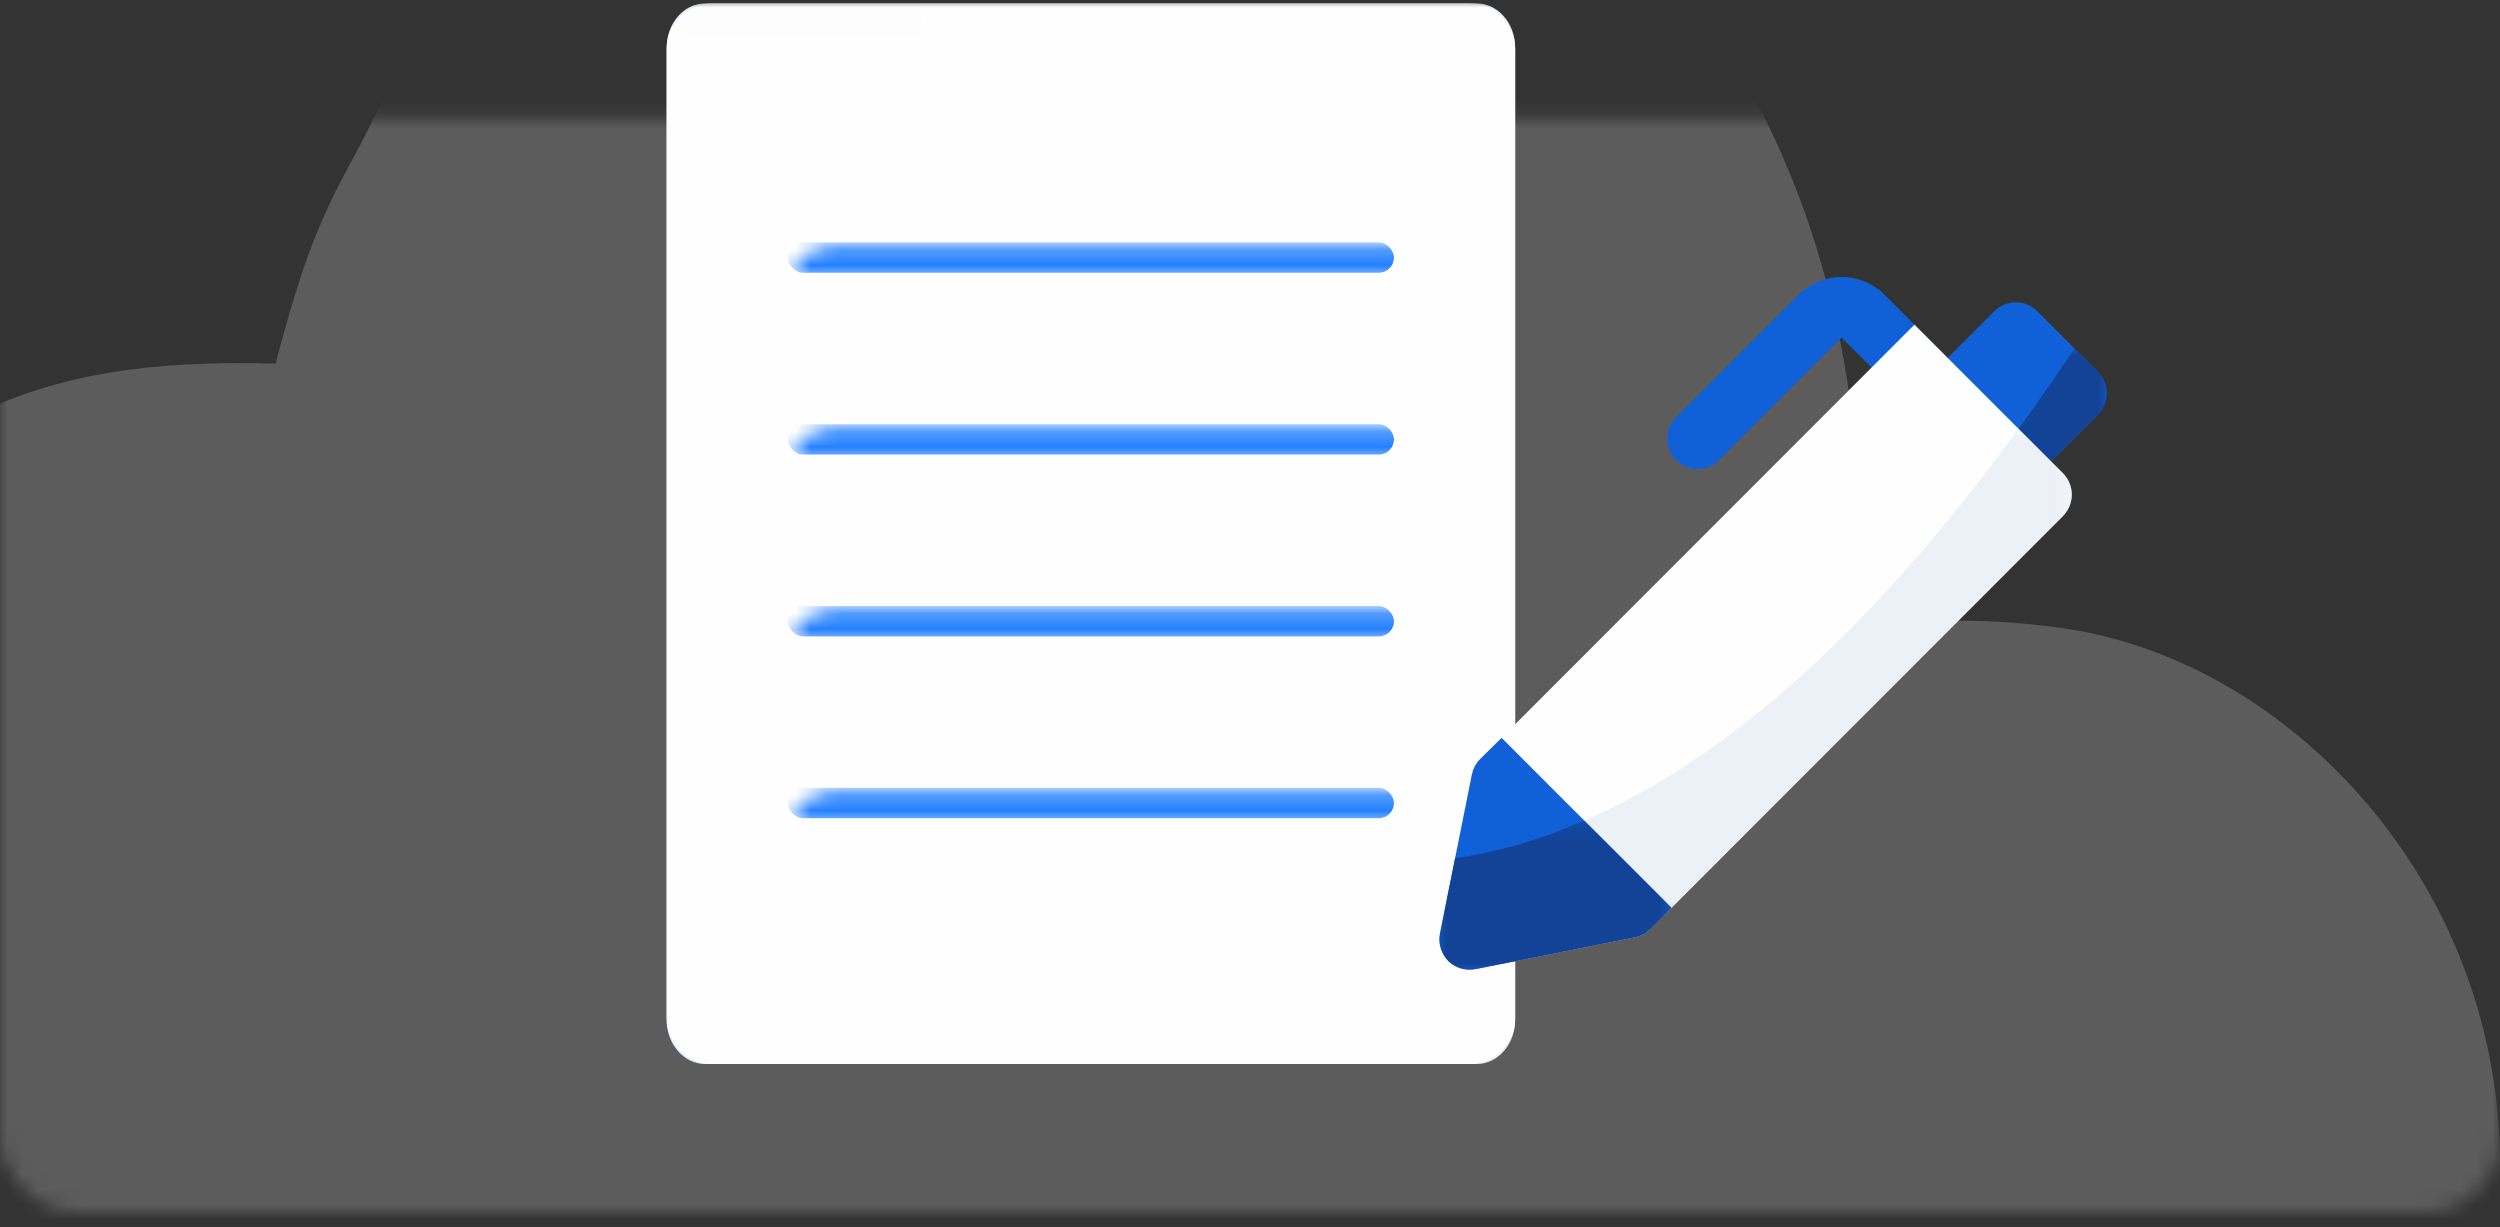 <svg xmlns="http://www.w3.org/2000/svg" xmlns:xlink="http://www.w3.org/1999/xlink" width="165" height="81" viewBox="0 0 165 81">
    <rect x="0" y="0" width="165" height="81" fill="#333333" stroke="none"/>
    <defs>
        <path id="rodmikub3e" d="M3 .226h50c1.657 0 3 1.343 3 3v64c0 1.657-1.343 3-3 3H3c-1.657 0-3-1.343-3-3v-64c0-1.657 1.343-3 3-3z"/>
        <path id="mx1ci6996g" d="M0.243 0L8.046 0 8.046 8.96 0.243 8.96z"/>
        <path id="5sa8itw0pi" d="M0 0.3L41.742 0.3 41.742 36 0 36z"/>
        <path id="6roo9jtpkk" d="M0 0.16L15.323 0.16 15.323 10 0 10z"/>
        <rect id="yid6ksgyua" width="165" height="72.213" x="0" y="7.787" rx="5"/>
        <rect id="mpufc3cjmc" width="165" height="80" x="0" y="0" rx="5"/>
    </defs>
    <g fill="none" fill-rule="evenodd">
        <g>
            <g transform="translate(-340 -1308) translate(340 1308)">
                <mask id="0hm9k6di3b" fill="#fff">
                    <use xlink:href="#yid6ksgyua"/>
                </mask>
                <g fill="#FEFEFE" mask="url(#0hm9k6di3b)" opacity=".2">
                    <path d="M107.028 4.09c26.933-13.04 70.9 5.173 70.754 53.637-.006 1.69-.055 3.357-.148 5.002 3.37-.811 7.565-1.07 13.275-.304 21.175 2.839 40.31 30.85 21.287 59.477-19.023 28.626-52.716 31.906-82.913 23.704-3.712-1.008-7.21-2.246-10.488-3.678-6.324 3.06-12.907 5.69-19.614 7.898-65.163 21.45-118.232-27.87-92.596-73.227C19.238 54.214 32.561 51.35 45.1 50.405l1.317-.093 4.558-.28 2.195-1.546C58.758 45.667 65 44.771 73.19 45c1.828-6.947 2.963-9.617 5.073-13.481l.389-.725.375-.725.364-.726.355-.726.52-1.09 4.455-1.957.516-1.065.265-.532.408-.8.423-.798.442-.8.306-.532.157-.266.322-.533.334-.533.171-.266.353-.533.366-.532.188-.266.39-.533.404-.532c.619-.798 1.294-1.596 2.04-2.393l.507-.531c3.281-3.365 7.858-6.716 14.715-10.036z" transform="translate(-55 -21)"/>
                </g>
                <mask id="1wc4ts967d" fill="#fff">
                    <use xlink:href="#mpufc3cjmc"/>
                </mask>
                <g mask="url(#1wc4ts967d)">
                    <g>
                        <g>
                            <path fill="#E6ECFF" d="M53.455.226H2.545C1.138.226 0 1.533 0 3.143V67.31c0 1.61 1.138 2.916 2.545 2.916h50.91c1.407 0 2.545-1.306 2.545-2.916V3.143c0-1.61-1.138-2.917-2.545-2.917" transform="translate(44)"/>
                            <g transform="translate(44)">
                                <mask id="yzmjgx2drf" fill="#fff">
                                    <use xlink:href="#rodmikub3e"/>
                                </mask>
                                <use fill="#FEFEFE" xlink:href="#rodmikub3e"/>
                                <rect width="40" height="2" x="8" y="16" fill="#2581FF" mask="url(#yzmjgx2drf)" rx="1"/>
                                <rect width="40" height="2" x="8" y="28" fill="#2581FF" mask="url(#yzmjgx2drf)" rx="1"/>
                                <rect width="40" height="2" x="8" y="40" fill="#2581FF" mask="url(#yzmjgx2drf)" rx="1"/>
                                <rect width="40" height="2" x="8" y="52" fill="#2581FF" mask="url(#yzmjgx2drf)" rx="1"/>
                                <path fill="#000" d="M56 62.468v4.842c0 1.604-1.145 2.916-2.545 2.916H2.545C1.145 70.226 0 68.914 0 67.31V3.143C0 1.539 1.145.226 2.545.226h14.23C16.749 23.268 21.942 61.068 56 62.468" mask="url(#yzmjgx2drf)" opacity=".084"/>
                            </g>
                        </g>
                        <g>
                            <path fill="#1060D7" d="M43.457 6.541l-4-4c-.782-.782-2.046-.782-2.828 0l-4 4c-.782.782-.782 2.046 0 2.828l4 4c.39.39.902.586 1.414.586.512 0 1.024-.196 1.414-.586l4-4c.782-.782.782-2.046 0-2.828" transform="translate(44) translate(51 18)"/>
                            <g transform="translate(44) translate(51 18) translate(36 5)">
                                <mask id="v3rzps6uxh" fill="#fff">
                                    <use xlink:href="#mx1ci6996g"/>
                                </mask>
                                <path fill="#124397" d="M7.461 4.36l-4 4c-.4.4-.9.6-1.42.6-.52 0-1.02-.2-1.42-.6l-.378-.38C2.101 5.54 3.983 2.9 5.921 0l1.54 1.54c.782.78.782 2.04 0 2.82" mask="url(#v3rzps6uxh)"/>
                            </g>
                            <path fill="#1060D7" d="M17.043 12.955c-.512 0-1.024-.196-1.414-.586-.782-.782-.782-2.046 0-2.828l8.09-8.088c1.558-1.562 4.098-1.562 5.656 0l3.96 3.96c.782.78.782 2.046 0 2.828-.78.78-2.046.78-2.828 0l-3.96-3.96-8.09 8.088c-.39.39-.902.586-1.414.586" transform="translate(44) translate(51 18)"/>
                            <path fill="#FEFEFE" d="M41.742 14.638c0 .54-.218 1.04-.58 1.42l-25.84 25.86-1.416 1.396c-.282.278-.636.466-1.024.544l-10.48 2.1c-.14.02-.26.04-.4.04-.52 0-1.04-.2-1.42-.58-.46-.48-.68-1.16-.54-1.82l2.106-10.512c.076-.374.262-.72.536-.988l1.42-1.4 27.248-27.27 9.81 9.81c.362.36.58.88.58 1.4" transform="translate(44) translate(51 18)"/>
                            <g transform="translate(44) translate(51 18) translate(0 10)">
                                <mask id="a5ih10709j" fill="#fff">
                                    <use xlink:href="#5sa8itw0pi"/>
                                </mask>
                                <path fill="#B7C6E2" d="M41.742 4.64c0 .54-.22 1.04-.58 1.42l-25.84 25.86-1.42 1.4c-.282.28-.64.46-1.022.54l-10.478 2.1c-.14.02-.262.04-.4.04-.52 0-1.042-.2-1.42-.58-.462-.48-.68-1.16-.542-1.82l.982-4.96C10.54 27.28 23.482 20.62 38.22.3l2.942 2.94c.36.36.58.88.58 1.4" mask="url(#a5ih10709j)" opacity=".497"/>
                            </g>
                            <path fill="#1060D7" d="M15.323 41.918l-1.42 1.4c-.28.28-.64.46-1.02.54l-10.48 2.1c-.14.02-.26.04-.4.04-.52 0-1.04-.2-1.42-.58-.46-.48-.68-1.16-.54-1.82l2.1-10.48c.08-.38.26-.74.542-1.02l1.42-1.4 11.218 11.22z" transform="translate(44) translate(51 18)"/>
                            <g transform="translate(44) translate(51 18) translate(0 36)">
                                <mask id="chh6u88cpl" fill="#fff">
                                    <use xlink:href="#6roo9jtpkk"/>
                                </mask>
                                <path fill="#124397" d="M15.323 5.92l-1.42 1.4c-.282.28-.64.46-1.022.54L2.403 9.96c-.14.02-.262.04-.4.04-.52 0-1.042-.2-1.42-.58C.12 8.94-.097 8.26.04 7.6l1-4.96C3.64 2.28 6.483 1.5 9.56.16l5.762 5.76z" mask="url(#chh6u88cpl)"/>
                            </g>
                        </g>
                    </g>
                </g>
            </g>
        </g>
    </g>
</svg>
